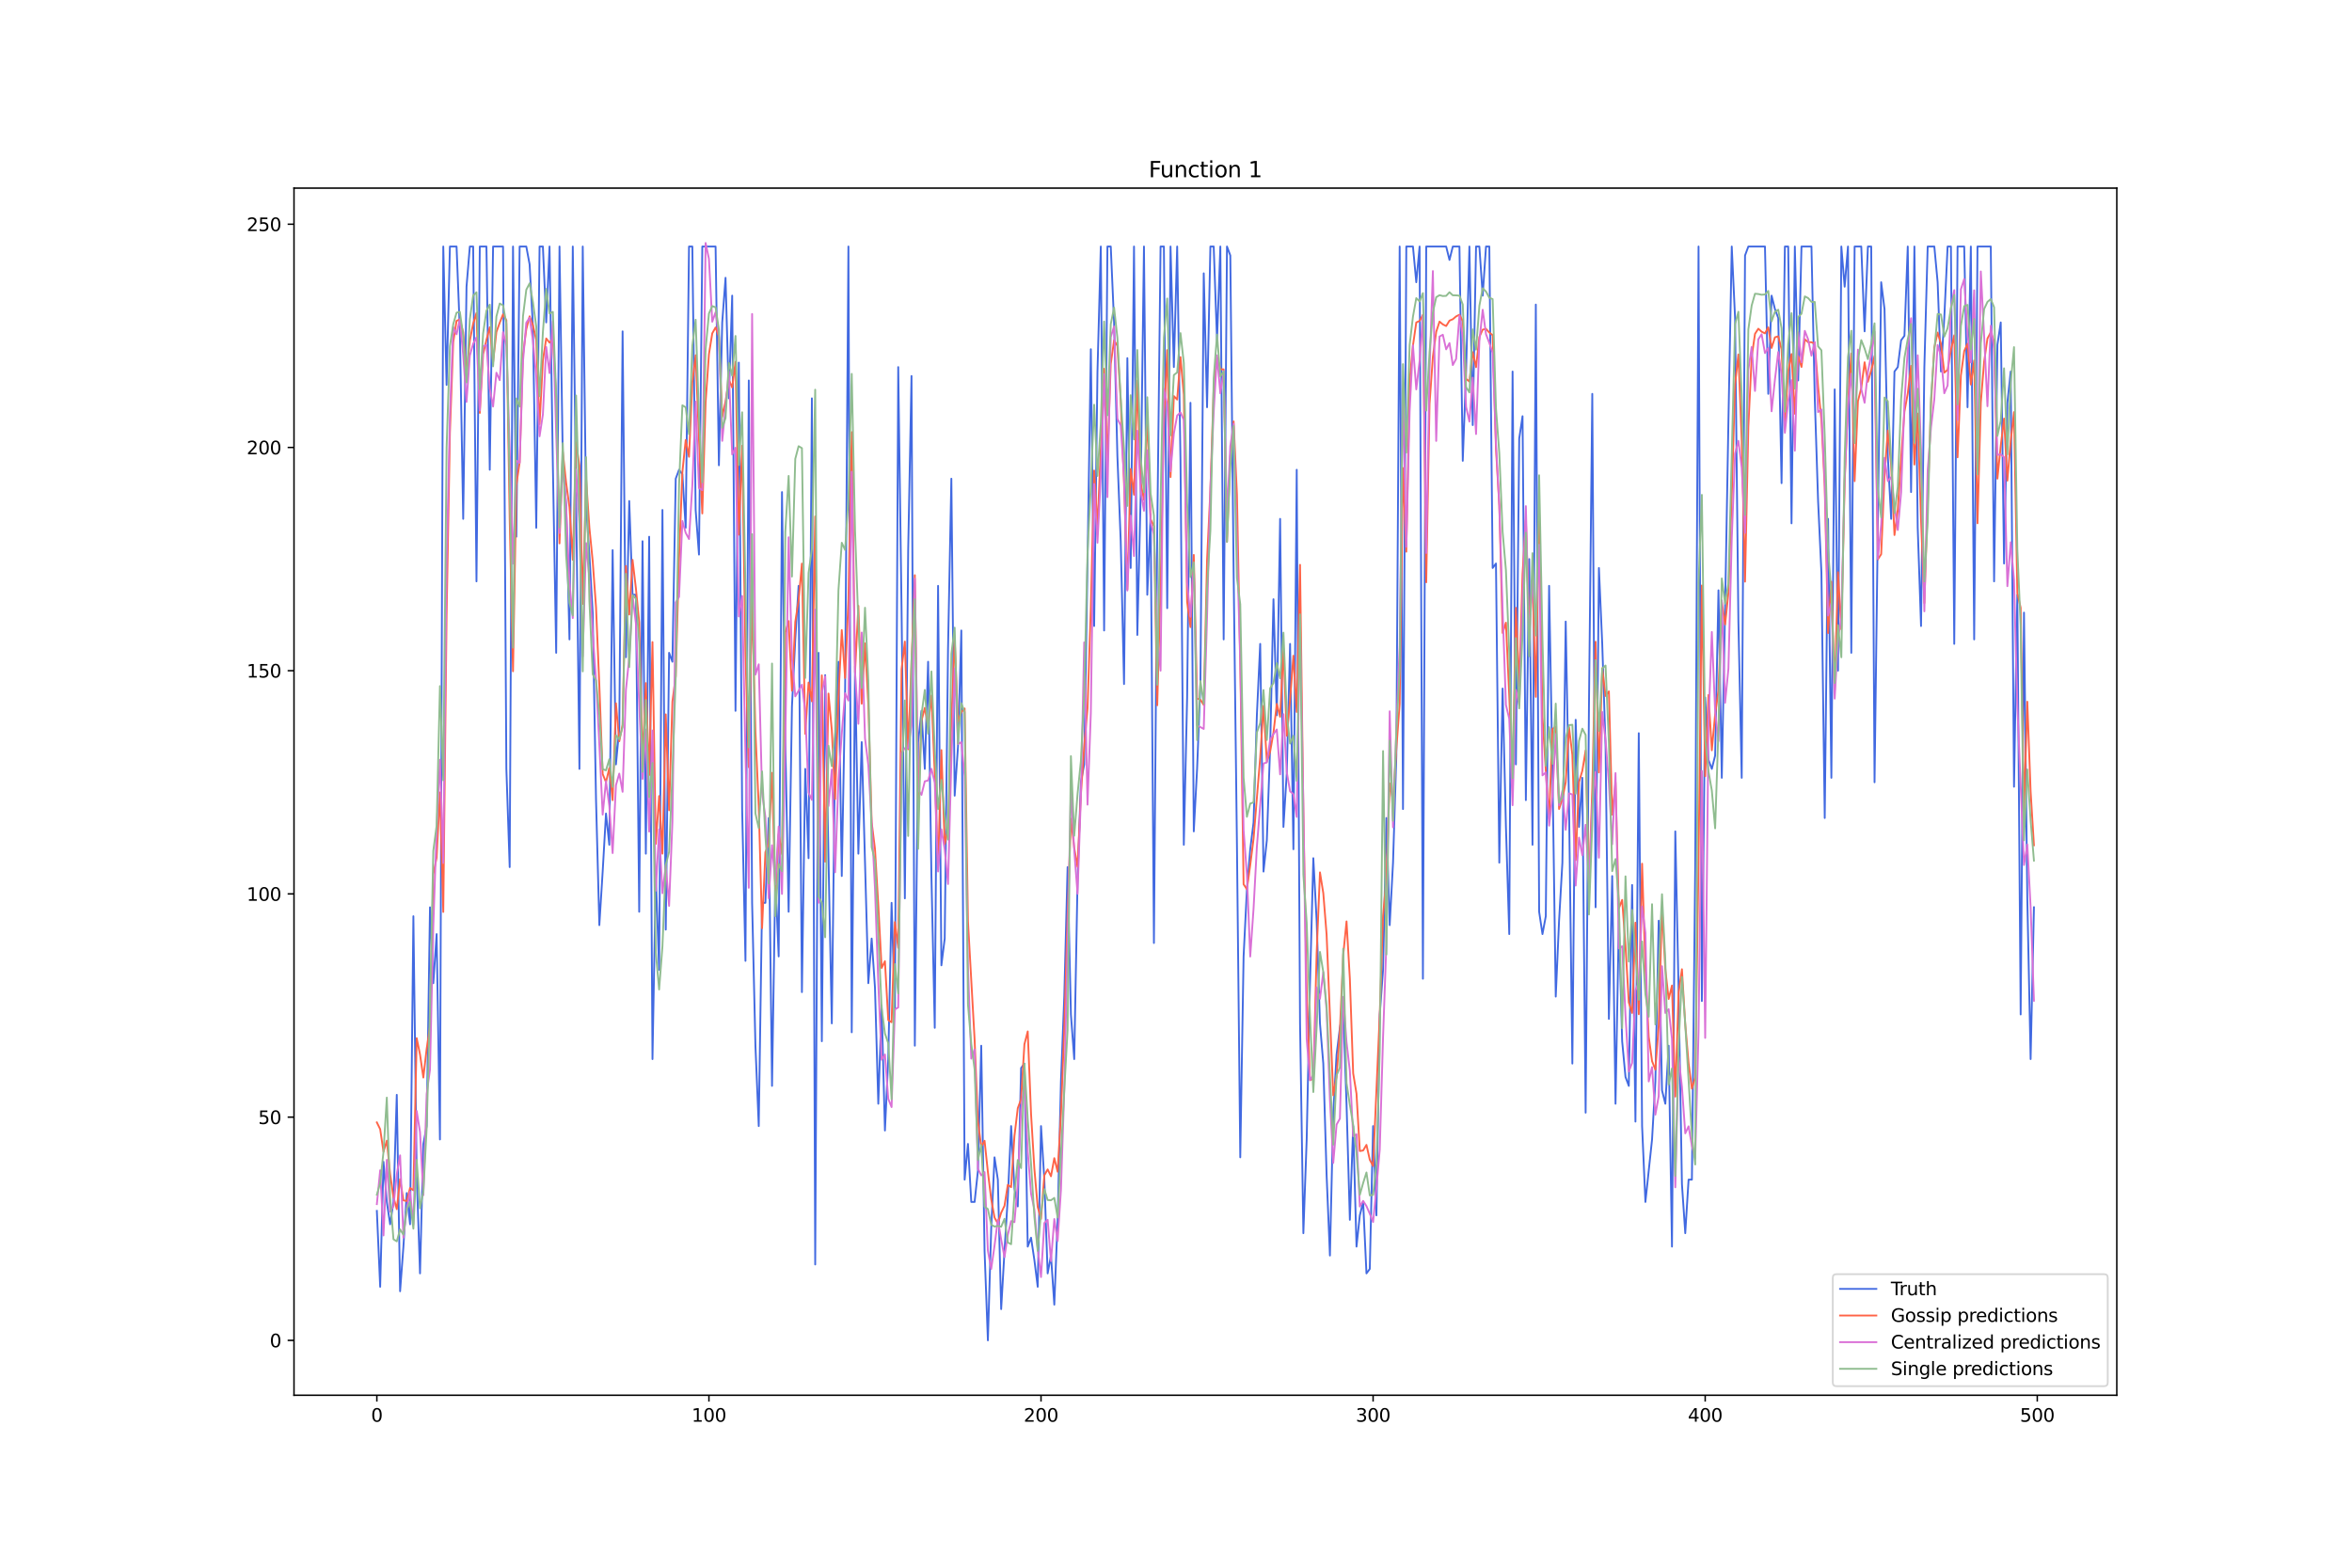 <?xml version="1.0" encoding="utf-8" standalone="no"?>
<!DOCTYPE svg PUBLIC "-//W3C//DTD SVG 1.1//EN"
  "http://www.w3.org/Graphics/SVG/1.1/DTD/svg11.dtd">
<svg xmlns:xlink="http://www.w3.org/1999/xlink" width="1296pt" height="864pt" viewBox="0 0 1296 864" xmlns="http://www.w3.org/2000/svg" version="1.1">
 <defs>
  <style type="text/css">*{stroke-linejoin: round; stroke-linecap: butt}</style>
 </defs>
 <g id="figure_1">
  <g id="patch_1">
   <path d="M 0 864 
L 1296 864 
L 1296 0 
L 0 0 
z
" style="fill: #ffffff"/>
  </g>
  <g id="axes_1">
   <g id="patch_2">
    <path d="M 162 768.96 
L 1166.4 768.96 
L 1166.4 103.68 
L 162 103.68 
z
" style="fill: #ffffff"/>
   </g>
   <g id="matplotlib.axis_1">
    <g id="xtick_1">
     <g id="line2d_1">
      <defs>
       <path id="m47f075b4f6" d="M 0 0 
L 0 3.5 
" style="stroke: #000000; stroke-width: 0.8"/>
      </defs>
      <g>
       <use xlink:href="#m47f075b4f6" x="207.655" y="768.96" style="stroke: #000000; stroke-width: 0.8"/>
      </g>
     </g>
     <g id="text_1">
      <!-- 0 -->
      <g transform="translate(204.473 783.558) scale(0.1 -0.1)">
       <defs>
        <path id="DejaVuSans-30" d="M 2034 4250 
Q 1547 4250 1301 3770 
Q 1056 3291 1056 2328 
Q 1056 1369 1301 889 
Q 1547 409 2034 409 
Q 2525 409 2770 889 
Q 3016 1369 3016 2328 
Q 3016 3291 2770 3770 
Q 2525 4250 2034 4250 
z
M 2034 4750 
Q 2819 4750 3233 4129 
Q 3647 3509 3647 2328 
Q 3647 1150 3233 529 
Q 2819 -91 2034 -91 
Q 1250 -91 836 529 
Q 422 1150 422 2328 
Q 422 3509 836 4129 
Q 1250 4750 2034 4750 
z
" transform="scale(0.016)"/>
       </defs>
       <use xlink:href="#DejaVuSans-30"/>
      </g>
     </g>
    </g>
    <g id="xtick_2">
     <g id="line2d_2">
      <g>
       <use xlink:href="#m47f075b4f6" x="390.639" y="768.96" style="stroke: #000000; stroke-width: 0.8"/>
      </g>
     </g>
     <g id="text_2">
      <!-- 100 -->
      <g transform="translate(381.095 783.558) scale(0.1 -0.1)">
       <defs>
        <path id="DejaVuSans-31" d="M 794 531 
L 1825 531 
L 1825 4091 
L 703 3866 
L 703 4441 
L 1819 4666 
L 2450 4666 
L 2450 531 
L 3481 531 
L 3481 0 
L 794 0 
L 794 531 
z
" transform="scale(0.016)"/>
       </defs>
       <use xlink:href="#DejaVuSans-31"/>
       <use xlink:href="#DejaVuSans-30" x="63.623"/>
       <use xlink:href="#DejaVuSans-30" x="127.246"/>
      </g>
     </g>
    </g>
    <g id="xtick_3">
     <g id="line2d_3">
      <g>
       <use xlink:href="#m47f075b4f6" x="573.623" y="768.96" style="stroke: #000000; stroke-width: 0.8"/>
      </g>
     </g>
     <g id="text_3">
      <!-- 200 -->
      <g transform="translate(564.079 783.558) scale(0.1 -0.1)">
       <defs>
        <path id="DejaVuSans-32" d="M 1228 531 
L 3431 531 
L 3431 0 
L 469 0 
L 469 531 
Q 828 903 1448 1529 
Q 2069 2156 2228 2338 
Q 2531 2678 2651 2914 
Q 2772 3150 2772 3378 
Q 2772 3750 2511 3984 
Q 2250 4219 1831 4219 
Q 1534 4219 1204 4116 
Q 875 4013 500 3803 
L 500 4441 
Q 881 4594 1212 4672 
Q 1544 4750 1819 4750 
Q 2544 4750 2975 4387 
Q 3406 4025 3406 3419 
Q 3406 3131 3298 2873 
Q 3191 2616 2906 2266 
Q 2828 2175 2409 1742 
Q 1991 1309 1228 531 
z
" transform="scale(0.016)"/>
       </defs>
       <use xlink:href="#DejaVuSans-32"/>
       <use xlink:href="#DejaVuSans-30" x="63.623"/>
       <use xlink:href="#DejaVuSans-30" x="127.246"/>
      </g>
     </g>
    </g>
    <g id="xtick_4">
     <g id="line2d_4">
      <g>
       <use xlink:href="#m47f075b4f6" x="756.607" y="768.96" style="stroke: #000000; stroke-width: 0.8"/>
      </g>
     </g>
     <g id="text_4">
      <!-- 300 -->
      <g transform="translate(747.063 783.558) scale(0.1 -0.1)">
       <defs>
        <path id="DejaVuSans-33" d="M 2597 2516 
Q 3050 2419 3304 2112 
Q 3559 1806 3559 1356 
Q 3559 666 3084 287 
Q 2609 -91 1734 -91 
Q 1441 -91 1130 -33 
Q 819 25 488 141 
L 488 750 
Q 750 597 1062 519 
Q 1375 441 1716 441 
Q 2309 441 2620 675 
Q 2931 909 2931 1356 
Q 2931 1769 2642 2001 
Q 2353 2234 1838 2234 
L 1294 2234 
L 1294 2753 
L 1863 2753 
Q 2328 2753 2575 2939 
Q 2822 3125 2822 3475 
Q 2822 3834 2567 4026 
Q 2313 4219 1838 4219 
Q 1578 4219 1281 4162 
Q 984 4106 628 3988 
L 628 4550 
Q 988 4650 1302 4700 
Q 1616 4750 1894 4750 
Q 2613 4750 3031 4423 
Q 3450 4097 3450 3541 
Q 3450 3153 3228 2886 
Q 3006 2619 2597 2516 
z
" transform="scale(0.016)"/>
       </defs>
       <use xlink:href="#DejaVuSans-33"/>
       <use xlink:href="#DejaVuSans-30" x="63.623"/>
       <use xlink:href="#DejaVuSans-30" x="127.246"/>
      </g>
     </g>
    </g>
    <g id="xtick_5">
     <g id="line2d_5">
      <g>
       <use xlink:href="#m47f075b4f6" x="939.591" y="768.96" style="stroke: #000000; stroke-width: 0.8"/>
      </g>
     </g>
     <g id="text_5">
      <!-- 400 -->
      <g transform="translate(930.047 783.558) scale(0.1 -0.1)">
       <defs>
        <path id="DejaVuSans-34" d="M 2419 4116 
L 825 1625 
L 2419 1625 
L 2419 4116 
z
M 2253 4666 
L 3047 4666 
L 3047 1625 
L 3713 1625 
L 3713 1100 
L 3047 1100 
L 3047 0 
L 2419 0 
L 2419 1100 
L 313 1100 
L 313 1709 
L 2253 4666 
z
" transform="scale(0.016)"/>
       </defs>
       <use xlink:href="#DejaVuSans-34"/>
       <use xlink:href="#DejaVuSans-30" x="63.623"/>
       <use xlink:href="#DejaVuSans-30" x="127.246"/>
      </g>
     </g>
    </g>
    <g id="xtick_6">
     <g id="line2d_6">
      <g>
       <use xlink:href="#m47f075b4f6" x="1122.575" y="768.96" style="stroke: #000000; stroke-width: 0.8"/>
      </g>
     </g>
     <g id="text_6">
      <!-- 500 -->
      <g transform="translate(1113.032 783.558) scale(0.1 -0.1)">
       <defs>
        <path id="DejaVuSans-35" d="M 691 4666 
L 3169 4666 
L 3169 4134 
L 1269 4134 
L 1269 2991 
Q 1406 3038 1543 3061 
Q 1681 3084 1819 3084 
Q 2600 3084 3056 2656 
Q 3513 2228 3513 1497 
Q 3513 744 3044 326 
Q 2575 -91 1722 -91 
Q 1428 -91 1123 -41 
Q 819 9 494 109 
L 494 744 
Q 775 591 1075 516 
Q 1375 441 1709 441 
Q 2250 441 2565 725 
Q 2881 1009 2881 1497 
Q 2881 1984 2565 2268 
Q 2250 2553 1709 2553 
Q 1456 2553 1204 2497 
Q 953 2441 691 2322 
L 691 4666 
z
" transform="scale(0.016)"/>
       </defs>
       <use xlink:href="#DejaVuSans-35"/>
       <use xlink:href="#DejaVuSans-30" x="63.623"/>
       <use xlink:href="#DejaVuSans-30" x="127.246"/>
      </g>
     </g>
    </g>
   </g>
   <g id="matplotlib.axis_2">
    <g id="ytick_1">
     <g id="line2d_7">
      <defs>
       <path id="m5b5ef76a6a" d="M 0 0 
L -3.5 0 
" style="stroke: #000000; stroke-width: 0.8"/>
      </defs>
      <g>
       <use xlink:href="#m5b5ef76a6a" x="162" y="738.72" style="stroke: #000000; stroke-width: 0.8"/>
      </g>
     </g>
     <g id="text_7">
      <!-- 0 -->
      <g transform="translate(148.637 742.519) scale(0.1 -0.1)">
       <use xlink:href="#DejaVuSans-30"/>
      </g>
     </g>
    </g>
    <g id="ytick_2">
     <g id="line2d_8">
      <g>
       <use xlink:href="#m5b5ef76a6a" x="162" y="615.689" style="stroke: #000000; stroke-width: 0.8"/>
      </g>
     </g>
     <g id="text_8">
      <!-- 50 -->
      <g transform="translate(142.275 619.488) scale(0.1 -0.1)">
       <use xlink:href="#DejaVuSans-35"/>
       <use xlink:href="#DejaVuSans-30" x="63.623"/>
      </g>
     </g>
    </g>
    <g id="ytick_3">
     <g id="line2d_9">
      <g>
       <use xlink:href="#m5b5ef76a6a" x="162" y="492.657" style="stroke: #000000; stroke-width: 0.8"/>
      </g>
     </g>
     <g id="text_9">
      <!-- 100 -->
      <g transform="translate(135.912 496.456) scale(0.1 -0.1)">
       <use xlink:href="#DejaVuSans-31"/>
       <use xlink:href="#DejaVuSans-30" x="63.623"/>
       <use xlink:href="#DejaVuSans-30" x="127.246"/>
      </g>
     </g>
    </g>
    <g id="ytick_4">
     <g id="line2d_10">
      <g>
       <use xlink:href="#m5b5ef76a6a" x="162" y="369.626" style="stroke: #000000; stroke-width: 0.8"/>
      </g>
     </g>
     <g id="text_10">
      <!-- 150 -->
      <g transform="translate(135.912 373.425) scale(0.1 -0.1)">
       <use xlink:href="#DejaVuSans-31"/>
       <use xlink:href="#DejaVuSans-35" x="63.623"/>
       <use xlink:href="#DejaVuSans-30" x="127.246"/>
      </g>
     </g>
    </g>
    <g id="ytick_5">
     <g id="line2d_11">
      <g>
       <use xlink:href="#m5b5ef76a6a" x="162" y="246.594" style="stroke: #000000; stroke-width: 0.8"/>
      </g>
     </g>
     <g id="text_11">
      <!-- 200 -->
      <g transform="translate(135.912 250.393) scale(0.1 -0.1)">
       <use xlink:href="#DejaVuSans-32"/>
       <use xlink:href="#DejaVuSans-30" x="63.623"/>
       <use xlink:href="#DejaVuSans-30" x="127.246"/>
      </g>
     </g>
    </g>
    <g id="ytick_6">
     <g id="line2d_12">
      <g>
       <use xlink:href="#m5b5ef76a6a" x="162" y="123.563" style="stroke: #000000; stroke-width: 0.8"/>
      </g>
     </g>
     <g id="text_12">
      <!-- 250 -->
      <g transform="translate(135.912 127.362) scale(0.1 -0.1)">
       <use xlink:href="#DejaVuSans-32"/>
       <use xlink:href="#DejaVuSans-35" x="63.623"/>
       <use xlink:href="#DejaVuSans-30" x="127.246"/>
      </g>
     </g>
    </g>
   </g>
   <g id="line2d_13">
    <path d="M 207.655 667.362 
L 209.484 709.192 
L 211.314 640.295 
L 213.144 662.44 
L 214.974 674.744 
L 216.804 662.44 
L 218.634 603.385 
L 220.463 711.653 
L 222.293 687.047 
L 224.123 657.519 
L 225.953 674.744 
L 227.783 504.96 
L 229.613 647.677 
L 231.442 701.811 
L 233.272 630.452 
L 235.102 620.61 
L 236.932 500.039 
L 238.762 541.87 
L 240.592 514.803 
L 242.422 627.992 
L 244.251 135.866 
L 246.081 212.145 
L 247.911 135.866 
L 251.571 135.866 
L 253.401 182.618 
L 255.23 285.964 
L 257.06 158.012 
L 258.89 135.866 
L 260.72 135.866 
L 262.55 320.413 
L 264.38 135.866 
L 268.039 135.866 
L 269.869 258.897 
L 271.699 135.866 
L 277.189 135.866 
L 279.018 423.759 
L 280.848 477.893 
L 282.678 135.866 
L 284.508 295.807 
L 286.338 135.866 
L 289.997 135.866 
L 291.827 145.708 
L 293.657 180.157 
L 295.487 290.886 
L 297.317 135.866 
L 299.147 135.866 
L 300.976 177.697 
L 302.806 135.866 
L 304.636 256.437 
L 306.466 359.783 
L 308.296 135.866 
L 310.126 253.976 
L 311.956 278.582 
L 313.785 352.401 
L 315.615 135.866 
L 317.445 273.661 
L 319.275 423.759 
L 321.105 135.866 
L 322.935 278.582 
L 324.764 305.649 
L 326.594 337.637 
L 328.424 440.984 
L 330.254 509.881 
L 332.084 480.354 
L 333.914 448.366 
L 335.743 465.59 
L 337.573 303.189 
L 339.403 421.299 
L 341.233 401.614 
L 343.063 182.618 
L 344.893 362.244 
L 346.723 276.122 
L 348.552 327.795 
L 350.382 327.795 
L 352.212 502.5 
L 354.042 298.267 
L 355.872 470.511 
L 357.702 295.807 
L 359.531 583.7 
L 361.361 482.815 
L 363.191 534.488 
L 365.021 281.043 
L 366.851 512.342 
L 368.681 359.783 
L 370.51 364.704 
L 372.34 263.819 
L 374.17 258.897 
L 376 261.358 
L 377.83 290.886 
L 379.66 135.866 
L 381.489 135.866 
L 383.319 281.043 
L 385.149 305.649 
L 386.979 135.866 
L 394.298 135.866 
L 396.128 256.437 
L 397.958 177.697 
L 399.788 153.09 
L 401.618 219.527 
L 403.448 162.933 
L 405.277 391.771 
L 407.107 199.842 
L 408.937 445.905 
L 410.767 529.567 
L 412.597 209.685 
L 414.427 497.578 
L 416.256 576.318 
L 418.086 620.61 
L 419.916 497.578 
L 421.746 497.578 
L 423.576 450.826 
L 425.406 598.464 
L 427.236 482.815 
L 429.065 527.106 
L 430.895 271.2 
L 432.725 408.996 
L 434.555 502.5 
L 436.385 389.311 
L 438.215 352.401 
L 440.044 322.874 
L 441.874 546.791 
L 443.704 423.759 
L 445.534 472.972 
L 447.364 219.527 
L 449.194 696.889 
L 451.023 359.783 
L 452.853 573.858 
L 454.683 372.086 
L 456.513 472.972 
L 458.343 564.015 
L 460.173 411.456 
L 462.003 364.704 
L 463.832 482.815 
L 465.662 381.929 
L 467.492 135.866 
L 469.322 568.937 
L 471.152 367.165 
L 472.982 470.511 
L 474.811 408.996 
L 478.471 541.87 
L 480.301 517.263 
L 482.131 544.33 
L 483.961 608.307 
L 485.79 554.173 
L 487.62 623.07 
L 489.45 583.7 
L 491.28 497.578 
L 493.11 556.633 
L 494.94 202.303 
L 496.77 335.177 
L 498.599 495.118 
L 500.429 303.189 
L 502.259 207.224 
L 504.089 576.318 
L 505.919 408.996 
L 507.749 391.771 
L 509.578 423.759 
L 511.408 364.704 
L 513.238 482.815 
L 515.068 566.476 
L 516.898 322.874 
L 518.728 532.027 
L 520.557 517.263 
L 522.387 357.322 
L 524.217 263.819 
L 526.047 438.523 
L 527.877 411.456 
L 529.707 347.48 
L 531.536 650.137 
L 533.366 630.452 
L 535.196 662.44 
L 537.026 662.44 
L 538.856 645.216 
L 540.686 576.318 
L 542.516 689.507 
L 544.345 738.72 
L 546.175 677.204 
L 548.005 637.834 
L 549.835 650.137 
L 551.665 721.496 
L 553.495 689.507 
L 555.324 659.98 
L 557.154 620.61 
L 558.984 655.059 
L 560.814 664.901 
L 562.644 588.622 
L 564.474 586.161 
L 566.303 687.047 
L 568.133 682.126 
L 569.963 694.429 
L 571.793 709.192 
L 573.623 620.61 
L 575.453 650.137 
L 577.283 701.811 
L 579.112 691.968 
L 580.942 719.035 
L 582.772 672.283 
L 584.602 596.004 
L 586.432 549.252 
L 588.262 477.893 
L 590.091 559.094 
L 591.921 583.7 
L 593.751 485.275 
L 595.581 431.141 
L 597.411 421.299 
L 599.241 310.571 
L 601.07 192.46 
L 602.9 345.019 
L 604.73 204.763 
L 606.56 135.866 
L 608.39 347.48 
L 610.22 135.866 
L 612.05 135.866 
L 613.879 177.697 
L 615.709 251.515 
L 617.539 298.267 
L 619.369 377.008 
L 621.199 197.382 
L 623.029 313.031 
L 624.858 135.866 
L 626.688 349.941 
L 628.518 273.661 
L 630.348 135.866 
L 632.178 327.795 
L 634.008 283.504 
L 635.837 519.724 
L 637.667 293.346 
L 639.497 135.866 
L 641.327 135.866 
L 643.157 335.177 
L 644.987 135.866 
L 646.817 202.303 
L 648.646 135.866 
L 650.476 253.976 
L 652.306 465.59 
L 654.136 384.389 
L 655.966 221.988 
L 657.796 458.208 
L 659.625 423.759 
L 661.455 377.008 
L 663.285 150.63 
L 665.115 224.449 
L 666.945 135.866 
L 668.775 135.866 
L 670.604 187.539 
L 672.434 135.866 
L 674.264 352.401 
L 676.094 135.866 
L 677.924 140.787 
L 679.754 315.492 
L 681.583 465.59 
L 683.413 637.834 
L 685.243 527.106 
L 687.073 490.196 
L 688.903 468.051 
L 690.733 453.287 
L 692.563 394.232 
L 694.392 354.862 
L 696.222 480.354 
L 698.052 463.13 
L 699.882 411.456 
L 701.712 330.256 
L 703.542 394.232 
L 705.371 285.964 
L 707.201 455.748 
L 709.031 426.22 
L 710.861 354.862 
L 712.691 468.051 
L 714.521 258.897 
L 716.35 564.015 
L 718.18 679.665 
L 720.01 627.992 
L 721.84 541.87 
L 723.67 472.972 
L 725.5 507.421 
L 727.33 564.015 
L 729.159 586.161 
L 730.989 647.677 
L 732.819 691.968 
L 734.649 613.228 
L 736.479 581.24 
L 738.309 566.476 
L 740.138 556.633 
L 741.968 608.307 
L 743.798 672.283 
L 745.628 620.61 
L 747.458 687.047 
L 749.288 669.822 
L 751.117 662.44 
L 752.947 701.811 
L 754.777 699.35 
L 756.607 620.61 
L 758.437 669.822 
L 760.267 559.094 
L 762.097 534.488 
L 763.926 450.826 
L 765.756 509.881 
L 767.586 475.433 
L 769.416 416.378 
L 771.246 135.866 
L 773.076 445.905 
L 774.905 135.866 
L 778.565 135.866 
L 780.395 155.551 
L 782.225 135.866 
L 784.055 539.409 
L 785.884 135.866 
L 796.864 135.866 
L 798.693 143.248 
L 800.523 135.866 
L 804.183 135.866 
L 806.013 253.976 
L 807.843 204.763 
L 809.672 135.866 
L 811.502 234.291 
L 813.332 135.866 
L 815.162 135.866 
L 816.992 162.933 
L 818.822 135.866 
L 820.651 135.866 
L 822.481 313.031 
L 824.311 310.571 
L 826.141 475.433 
L 827.971 379.468 
L 829.801 455.748 
L 831.63 514.803 
L 833.46 204.763 
L 835.29 421.299 
L 837.12 241.673 
L 838.95 229.37 
L 840.78 440.984 
L 842.61 308.11 
L 844.439 465.59 
L 846.269 167.854 
L 848.099 502.5 
L 849.929 514.803 
L 851.759 504.96 
L 853.589 322.874 
L 855.418 423.759 
L 857.248 549.252 
L 859.078 507.421 
L 860.908 475.433 
L 862.738 342.559 
L 864.568 443.445 
L 866.397 586.161 
L 868.227 396.693 
L 870.057 455.748 
L 871.887 428.681 
L 873.717 613.228 
L 875.547 389.311 
L 877.377 217.067 
L 879.206 500.039 
L 881.036 313.031 
L 882.866 354.862 
L 884.696 411.456 
L 886.526 561.555 
L 888.356 482.815 
L 890.185 608.307 
L 892.015 507.421 
L 893.845 573.858 
L 895.675 593.543 
L 897.505 598.464 
L 899.335 487.736 
L 901.164 618.149 
L 902.994 404.074 
L 904.824 620.61 
L 906.654 662.44 
L 910.314 627.992 
L 912.144 596.004 
L 913.973 507.421 
L 915.803 600.925 
L 917.633 608.307 
L 919.463 576.318 
L 921.293 687.047 
L 923.123 458.208 
L 924.952 546.791 
L 926.782 652.598 
L 928.612 679.665 
L 930.442 650.137 
L 932.272 650.137 
L 934.102 477.893 
L 935.931 135.866 
L 937.761 551.712 
L 939.591 384.389 
L 941.421 418.838 
L 943.251 423.759 
L 945.081 416.378 
L 946.911 325.334 
L 948.74 428.681 
L 950.57 335.177 
L 952.4 231.83 
L 954.23 135.866 
L 956.06 175.236 
L 957.89 342.559 
L 959.719 428.681 
L 961.549 140.787 
L 963.379 135.866 
L 972.528 135.866 
L 974.358 217.067 
L 976.188 162.933 
L 978.018 170.315 
L 979.848 175.236 
L 981.678 266.279 
L 983.507 135.866 
L 985.337 135.866 
L 987.167 288.425 
L 988.997 135.866 
L 990.827 209.685 
L 992.657 135.866 
L 998.146 135.866 
L 999.976 219.527 
L 1001.806 276.122 
L 1003.636 315.492 
L 1005.465 450.826 
L 1007.295 285.964 
L 1009.125 428.681 
L 1010.955 214.606 
L 1012.785 369.626 
L 1014.615 135.866 
L 1016.444 158.012 
L 1018.274 135.866 
L 1020.104 359.783 
L 1021.934 135.866 
L 1025.594 135.866 
L 1027.424 182.618 
L 1029.253 135.866 
L 1031.083 135.866 
L 1032.913 431.141 
L 1034.743 288.425 
L 1036.573 155.551 
L 1038.403 170.315 
L 1040.232 251.515 
L 1042.062 285.964 
L 1043.892 204.763 
L 1045.722 202.303 
L 1047.552 187.539 
L 1049.382 185.078 
L 1051.211 135.866 
L 1053.041 271.2 
L 1054.871 135.866 
L 1056.701 290.886 
L 1058.531 345.019 
L 1060.361 202.303 
L 1062.191 135.866 
L 1065.85 135.866 
L 1067.68 155.551 
L 1069.51 204.763 
L 1071.34 175.236 
L 1073.17 135.866 
L 1074.999 135.866 
L 1076.829 354.862 
L 1078.659 135.866 
L 1082.319 135.866 
L 1084.149 224.449 
L 1085.978 135.866 
L 1087.808 352.401 
L 1089.638 135.866 
L 1096.958 135.866 
L 1098.787 320.413 
L 1100.617 190 
L 1102.447 177.697 
L 1104.277 310.571 
L 1106.107 221.988 
L 1107.937 204.763 
L 1109.766 433.602 
L 1111.596 327.795 
L 1113.426 559.094 
L 1115.256 337.637 
L 1117.086 495.118 
L 1118.916 583.7 
L 1120.745 500.039 
L 1120.745 500.039 
" clip-path="url(#p92751c1c48)" style="fill: none; stroke: #4169e1; stroke-linecap: square"/>
   </g>
   <g id="line2d_14">
    <path d="M 207.655 618.586 
L 209.484 622.323 
L 211.314 634.766 
L 213.144 628.64 
L 214.974 647.092 
L 216.804 659.773 
L 218.634 666.414 
L 220.463 649.871 
L 222.293 661.547 
L 224.123 661.935 
L 225.953 654.709 
L 227.783 656.019 
L 229.613 572.162 
L 231.442 581.179 
L 233.272 593.87 
L 235.102 578.026 
L 236.932 565.806 
L 238.762 481.881 
L 240.592 472.7 
L 242.422 436.728 
L 244.251 502.605 
L 246.081 339.089 
L 247.911 238.508 
L 249.741 188.567 
L 251.571 176.809 
L 253.401 176.05 
L 255.23 183.128 
L 257.06 206.777 
L 258.89 187.733 
L 260.72 178.368 
L 262.55 172.51 
L 264.38 227.588 
L 266.209 195.178 
L 268.039 187.333 
L 269.869 180.359 
L 271.699 199.597 
L 273.529 182.942 
L 275.359 177.879 
L 277.189 173.206 
L 279.018 176.493 
L 280.848 286.074 
L 282.678 369.972 
L 284.508 267.354 
L 286.338 254.793 
L 288.168 195.571 
L 289.997 181.485 
L 291.827 174.307 
L 293.657 179.26 
L 295.487 187.376 
L 297.317 233.81 
L 299.147 198.528 
L 300.976 186.533 
L 302.806 188.829 
L 304.636 186.943 
L 306.466 218.456 
L 308.296 299.486 
L 310.126 249.223 
L 311.956 266.12 
L 313.785 279.48 
L 315.615 308.527 
L 317.445 243.824 
L 319.275 256.594 
L 321.105 332.834 
L 322.935 263.702 
L 324.764 290.807 
L 326.594 309.275 
L 328.424 334.596 
L 330.254 377.763 
L 332.084 426.578 
L 333.914 431.088 
L 335.743 423.281 
L 337.573 441.007 
L 339.403 387.591 
L 341.233 408.534 
L 343.063 399.372 
L 344.893 311.942 
L 346.723 338.695 
L 348.552 308.543 
L 350.382 324.119 
L 352.212 342.949 
L 354.042 419.433 
L 355.872 376.453 
L 357.702 427.167 
L 359.531 353.867 
L 361.361 465.072 
L 363.191 438.718 
L 365.021 470.485 
L 366.851 393.71 
L 368.681 446.572 
L 370.51 386.703 
L 372.34 372.725 
L 374.17 308.095 
L 376 260.262 
L 377.83 242.471 
L 379.66 251.753 
L 381.489 210.727 
L 383.319 195.794 
L 385.149 242.114 
L 386.979 282.982 
L 388.809 221.703 
L 390.639 195.201 
L 392.469 183.72 
L 394.298 180.47 
L 396.128 185.579 
L 397.958 229.7 
L 399.788 221.156 
L 401.618 209.382 
L 403.448 213.538 
L 405.277 199.399 
L 407.107 294.702 
L 408.937 245.642 
L 410.767 360.984 
L 412.597 422.822 
L 414.427 330.041 
L 416.256 403.372 
L 418.086 444.552 
L 419.916 511.571 
L 421.746 469.642 
L 423.576 464.972 
L 425.406 425.934 
L 427.236 492.803 
L 429.065 459.811 
L 430.895 470.726 
L 432.725 348.552 
L 434.555 342.274 
L 436.385 380.666 
L 438.215 342.721 
L 440.044 330.845 
L 441.874 310.625 
L 443.704 404.455 
L 445.534 376.161 
L 447.364 386.544 
L 449.194 284.63 
L 451.023 466.818 
L 452.853 372.205 
L 454.683 474.934 
L 456.513 382.248 
L 458.343 402.448 
L 460.173 440.411 
L 462.003 384.078 
L 463.832 347.245 
L 465.662 373.684 
L 467.492 330.858 
L 469.322 238.161 
L 471.152 370.521 
L 472.982 333.879 
L 474.811 387.845 
L 476.641 354.571 
L 478.471 388.116 
L 480.301 453.122 
L 482.131 467.85 
L 483.961 498.815 
L 485.79 533.488 
L 487.62 529.753 
L 489.45 562.256 
L 491.28 563.394 
L 493.11 508.185 
L 494.94 522.412 
L 496.77 368.796 
L 498.599 353.583 
L 500.429 412.939 
L 504.089 316.999 
L 505.919 444.391 
L 507.749 397.306 
L 509.578 390.148 
L 511.408 400.106 
L 513.238 383.266 
L 515.068 426.321 
L 516.898 477.443 
L 518.728 413.398 
L 520.557 465.229 
L 522.387 456.618 
L 524.217 397.298 
L 526.047 352.282 
L 527.877 397.784 
L 529.707 392.472 
L 531.536 390.467 
L 533.366 507.766 
L 537.026 572.899 
L 538.856 618.107 
L 540.686 631.959 
L 542.516 628.703 
L 544.345 645.853 
L 546.175 660.915 
L 548.005 671.029 
L 549.835 674.339 
L 551.665 668.408 
L 553.495 664.557 
L 555.324 652.965 
L 557.154 654.282 
L 558.984 626.119 
L 560.814 610.769 
L 562.644 605.819 
L 564.474 575.54 
L 566.303 568.437 
L 568.133 613.988 
L 569.963 644.146 
L 571.793 665.155 
L 573.623 671.783 
L 575.453 647.741 
L 577.283 644.482 
L 579.112 648.281 
L 580.942 638.288 
L 582.772 645.78 
L 584.602 614.304 
L 586.432 566.75 
L 588.262 505.278 
L 590.091 451.209 
L 591.921 467.295 
L 593.751 477.746 
L 595.581 438.275 
L 597.411 411.566 
L 599.241 390.325 
L 601.07 335.072 
L 602.9 259.323 
L 604.73 290.554 
L 608.39 203.241 
L 610.22 254.333 
L 612.05 200.578 
L 613.879 187.582 
L 615.709 190.585 
L 617.539 220.916 
L 619.369 266.474 
L 621.199 324.921 
L 623.029 258.483 
L 624.858 272.669 
L 626.688 209.672 
L 628.518 266.24 
L 630.348 275.466 
L 632.178 228.306 
L 634.008 286.193 
L 635.837 289.982 
L 637.667 388.716 
L 639.497 322.394 
L 641.327 233.171 
L 643.157 192.953 
L 644.987 262.948 
L 646.817 218.293 
L 648.646 220.219 
L 650.476 196.811 
L 652.306 217.567 
L 654.136 331.766 
L 655.966 345.619 
L 657.796 305.842 
L 659.625 384.998 
L 661.455 385.649 
L 663.285 388.507 
L 665.115 308.558 
L 666.945 270.075 
L 668.775 213.807 
L 670.604 196.951 
L 672.434 203.524 
L 674.264 203.564 
L 676.094 298.588 
L 677.924 251.585 
L 679.754 232.252 
L 681.583 272.607 
L 683.413 364.889 
L 685.243 487.352 
L 687.073 490.098 
L 688.903 476.732 
L 690.733 462.277 
L 694.392 417.522 
L 696.222 388.935 
L 698.052 419.779 
L 699.882 414.221 
L 701.712 403.782 
L 703.542 387.923 
L 705.371 395.033 
L 707.201 357.509 
L 709.031 405.522 
L 710.861 385.564 
L 712.691 361.39 
L 714.521 392.382 
L 716.35 311.279 
L 718.18 447.507 
L 720.01 545.254 
L 721.84 595.301 
L 723.67 594.491 
L 725.5 525.296 
L 727.33 480.775 
L 729.159 492.215 
L 730.989 515.105 
L 734.649 603.663 
L 736.479 593.413 
L 738.309 567.82 
L 740.138 526.302 
L 741.968 507.808 
L 743.798 539.378 
L 745.628 591.546 
L 747.458 602.744 
L 749.288 634.379 
L 751.117 634.064 
L 752.947 630.974 
L 754.777 639.2 
L 756.607 642.601 
L 760.267 559.234 
L 762.097 504.622 
L 763.926 483.945 
L 765.756 431.743 
L 767.586 441.272 
L 769.416 412.907 
L 771.246 387.831 
L 773.076 257.953 
L 774.905 304.058 
L 776.735 209.749 
L 778.565 190.442 
L 780.395 177.717 
L 782.225 176.868 
L 784.055 173.498 
L 785.884 320.932 
L 787.714 222.589 
L 789.544 196.615 
L 791.374 182.887 
L 793.204 177.241 
L 795.034 178.781 
L 796.864 179.686 
L 798.693 176.716 
L 800.523 175.933 
L 802.353 174.369 
L 804.183 173.444 
L 806.013 176.973 
L 807.843 208.803 
L 809.672 210.282 
L 811.502 194.073 
L 813.332 202.365 
L 815.162 185.68 
L 816.992 181.661 
L 818.822 181.249 
L 820.651 183.281 
L 822.481 184.702 
L 824.311 247.484 
L 826.141 278.506 
L 827.971 348.852 
L 829.801 343.172 
L 831.63 383.513 
L 833.46 428.189 
L 835.29 334.992 
L 837.12 378.213 
L 838.95 316.318 
L 840.78 286.312 
L 842.61 345.582 
L 844.439 318.489 
L 846.269 384.058 
L 848.099 281.375 
L 849.929 395.126 
L 851.759 424.705 
L 853.589 451.007 
L 855.418 401.771 
L 857.248 400.398 
L 859.078 445.857 
L 860.908 440.204 
L 862.738 431.116 
L 864.568 400.827 
L 866.397 415.999 
L 868.227 474.081 
L 870.057 430.991 
L 871.887 424.818 
L 873.717 413.595 
L 875.547 487.253 
L 877.377 434.537 
L 879.206 353.675 
L 881.036 425.704 
L 882.866 368.293 
L 884.696 383.591 
L 886.526 381.028 
L 888.356 449.04 
L 890.185 431.225 
L 892.015 500.648 
L 893.845 495.954 
L 895.675 521.25 
L 897.505 552.504 
L 899.335 558.262 
L 901.164 508.504 
L 902.994 558.979 
L 904.824 476.001 
L 906.654 534.216 
L 908.484 571.391 
L 910.314 584.829 
L 912.144 589.542 
L 913.973 565.445 
L 915.803 500.104 
L 917.633 534.342 
L 919.463 550.579 
L 921.293 543.14 
L 923.123 604.365 
L 924.952 546.948 
L 926.782 534.168 
L 928.612 564.547 
L 930.442 586.03 
L 932.272 600.004 
L 934.102 593.745 
L 935.931 474.692 
L 937.761 322.665 
L 939.591 427.797 
L 941.421 383.003 
L 943.251 413.514 
L 945.081 393.604 
L 946.911 380.592 
L 948.74 331.785 
L 950.57 344.146 
L 952.4 326.486 
L 954.23 273.503 
L 956.06 211.823 
L 957.89 195.346 
L 959.719 242.575 
L 961.549 320.559 
L 963.379 235.147 
L 965.209 196.765 
L 967.039 184.01 
L 968.869 181.156 
L 970.698 182.806 
L 972.528 183.733 
L 974.358 180.403 
L 976.188 191.77 
L 978.018 185.916 
L 979.848 185.356 
L 981.678 192.467 
L 983.507 233.289 
L 985.337 204.524 
L 987.167 195.115 
L 988.997 228.042 
L 990.827 196.226 
L 992.657 202.245 
L 994.486 187.007 
L 996.316 188.608 
L 998.146 188.617 
L 999.976 189.433 
L 1001.806 213.053 
L 1003.636 231.503 
L 1005.465 268.315 
L 1007.295 348.899 
L 1009.125 320.587 
L 1010.955 380.22 
L 1012.785 315.379 
L 1014.615 346.783 
L 1016.444 265.835 
L 1018.274 222.837 
L 1020.104 194.817 
L 1021.934 265.187 
L 1023.764 221.073 
L 1025.594 213.849 
L 1027.424 199.656 
L 1029.253 210.387 
L 1031.083 204.153 
L 1032.913 196.191 
L 1034.743 308.267 
L 1036.573 305.432 
L 1038.403 262.346 
L 1040.232 237.266 
L 1042.062 256.388 
L 1043.892 294.879 
L 1045.722 280.968 
L 1047.552 252.567 
L 1049.382 226.921 
L 1051.211 216.917 
L 1053.041 201.609 
L 1054.871 256.035 
L 1056.701 227.903 
L 1058.531 286.615 
L 1060.361 332.351 
L 1064.02 222.591 
L 1065.85 191.462 
L 1067.68 183.269 
L 1069.51 189.395 
L 1071.34 205.375 
L 1073.17 203.857 
L 1074.999 192.919 
L 1076.829 184.775 
L 1078.659 252.034 
L 1080.489 206.926 
L 1082.319 193.493 
L 1084.149 189.382 
L 1085.978 211.958 
L 1087.808 198.657 
L 1089.638 288.393 
L 1091.468 221.736 
L 1093.298 199.355 
L 1095.128 186.59 
L 1096.958 183.123 
L 1098.787 188.147 
L 1100.617 263.804 
L 1102.447 245.695 
L 1104.277 230.676 
L 1106.107 264.883 
L 1107.937 243.026 
L 1109.766 227.115 
L 1111.596 326.864 
L 1113.426 334.95 
L 1115.256 447.294 
L 1117.086 386.744 
L 1118.916 436.26 
L 1120.745 465.861 
L 1120.745 465.861 
" clip-path="url(#p92751c1c48)" style="fill: none; stroke: #ff6347; stroke-linecap: square"/>
   </g>
   <g id="line2d_15">
    <path d="M 207.655 663.64 
L 209.484 644.958 
L 211.314 680.9 
L 213.144 639.221 
L 214.974 667.792 
L 216.804 664.71 
L 218.634 647.166 
L 220.463 636.752 
L 222.293 682.128 
L 224.123 666.067 
L 225.953 656.725 
L 227.783 674.848 
L 229.613 612.316 
L 231.442 623.909 
L 233.272 658.725 
L 235.102 602.898 
L 236.932 589.53 
L 238.762 510.526 
L 240.592 456.954 
L 242.422 418.747 
L 244.251 475.613 
L 246.081 311.439 
L 247.911 228.388 
L 249.741 180.256 
L 251.571 184.245 
L 253.401 175.923 
L 255.23 195.625 
L 257.06 221.496 
L 258.89 195.964 
L 260.72 189.444 
L 262.55 185.942 
L 264.38 226.255 
L 266.209 190.793 
L 268.039 190.166 
L 269.869 214.186 
L 271.699 224.058 
L 273.529 205.404 
L 275.359 209.526 
L 277.189 183.026 
L 279.018 190.673 
L 280.848 246.894 
L 282.678 310.659 
L 284.508 253.876 
L 286.338 255.139 
L 288.168 199.338 
L 289.997 177.878 
L 291.827 175.071 
L 293.657 187.852 
L 295.487 207.609 
L 297.317 240.46 
L 299.147 228.39 
L 300.976 191.228 
L 302.806 205.626 
L 304.636 177.111 
L 306.466 239.05 
L 308.296 293.783 
L 310.126 255.104 
L 311.956 278.923 
L 313.785 321.011 
L 315.615 340.624 
L 317.445 258.835 
L 319.275 288.695 
L 321.105 361.741 
L 322.935 299.287 
L 324.764 318.801 
L 326.594 348.834 
L 328.424 374.867 
L 330.254 410.318 
L 332.084 448.952 
L 333.914 430.478 
L 335.743 444.191 
L 337.573 470.167 
L 339.403 432.747 
L 341.233 426.352 
L 343.063 436.395 
L 344.893 380.208 
L 346.723 362.391 
L 348.552 328.106 
L 350.382 343.505 
L 352.212 388.366 
L 354.042 429.301 
L 355.872 402.008 
L 357.702 458.335 
L 359.531 402.599 
L 361.361 490.94 
L 363.191 457.144 
L 365.021 492.274 
L 366.851 476.73 
L 368.681 499.253 
L 370.51 452.95 
L 372.34 331.992 
L 374.17 328.975 
L 376 287.121 
L 377.83 293.675 
L 379.66 297.092 
L 381.489 267.546 
L 383.319 221.368 
L 385.149 268.97 
L 386.979 270.161 
L 388.809 133.92 
L 390.639 142.637 
L 392.469 177.318 
L 394.298 172.093 
L 396.128 184.982 
L 397.958 242.995 
L 399.788 224.478 
L 401.618 204.798 
L 403.448 250.444 
L 405.277 246.778 
L 407.107 339.765 
L 408.937 328.458 
L 410.767 415.941 
L 412.597 489.298 
L 414.427 173.042 
L 416.256 371.814 
L 418.086 366.12 
L 419.916 436.827 
L 421.746 450.294 
L 423.576 495.086 
L 425.406 465.816 
L 427.236 487.406 
L 429.065 455.522 
L 430.895 492.691 
L 432.725 408.304 
L 434.555 296.107 
L 436.385 362.66 
L 438.215 383.787 
L 440.044 380.698 
L 441.874 377.36 
L 443.704 392.026 
L 445.534 436.846 
L 447.364 440.849 
L 449.194 335.943 
L 451.023 497.566 
L 452.853 382.07 
L 454.683 372.762 
L 456.513 444.236 
L 458.343 424.067 
L 460.173 480.763 
L 462.003 429.91 
L 463.832 404.38 
L 465.662 382.058 
L 467.492 386.105 
L 469.322 260.011 
L 471.152 370.583 
L 472.982 398.919 
L 474.811 348.597 
L 476.641 406.888 
L 478.471 421.719 
L 480.301 453.448 
L 482.131 489.626 
L 483.961 541.754 
L 485.79 584.065 
L 487.62 581.152 
L 489.45 605.637 
L 491.28 610.147 
L 493.11 556.225 
L 494.94 555.256 
L 496.77 415.012 
L 498.599 412.315 
L 500.429 412.296 
L 502.259 399.934 
L 504.089 318.942 
L 505.919 435.264 
L 507.749 438.096 
L 509.578 430.603 
L 511.408 430.16 
L 513.238 423.707 
L 515.068 431.273 
L 516.898 480.301 
L 518.728 457.064 
L 520.557 468.199 
L 522.387 487.219 
L 524.217 419.238 
L 526.047 368.401 
L 527.877 410.078 
L 529.707 409.031 
L 531.536 427.76 
L 533.366 532.791 
L 535.196 583.443 
L 537.026 578.353 
L 538.856 644.126 
L 540.686 647.788 
L 542.516 645.97 
L 544.345 689.252 
L 546.175 699.356 
L 548.005 686.549 
L 549.835 672.175 
L 551.665 683.158 
L 553.495 692.822 
L 555.324 680.615 
L 557.154 672.983 
L 558.984 673.581 
L 560.814 652.098 
L 562.644 611.788 
L 564.474 595.995 
L 566.303 634.574 
L 568.133 657.901 
L 569.963 666.552 
L 571.793 687.917 
L 573.623 703.821 
L 575.453 674.041 
L 577.283 672.27 
L 579.112 695.061 
L 580.942 671.836 
L 582.772 683.915 
L 584.602 655.797 
L 586.432 600.946 
L 588.262 520.395 
L 590.091 434.022 
L 591.921 468.702 
L 593.751 492.577 
L 595.581 439.473 
L 597.411 354.037 
L 599.241 443.467 
L 601.07 392.957 
L 602.9 266.746 
L 604.73 299.119 
L 606.56 263 
L 608.39 206.18 
L 610.22 274 
L 612.05 185.679 
L 613.879 179.935 
L 615.709 230.802 
L 617.539 234.502 
L 619.369 263.111 
L 621.199 325.474 
L 623.029 284.127 
L 624.858 306.464 
L 626.688 237.359 
L 628.518 270.589 
L 630.348 281.497 
L 632.178 248.073 
L 634.008 287.999 
L 635.837 294.621 
L 637.667 350.825 
L 639.497 369.62 
L 641.327 214.298 
L 643.157 223.027 
L 644.987 259.756 
L 646.817 238.916 
L 648.646 229.013 
L 650.476 227.289 
L 652.306 231.458 
L 654.136 321.084 
L 655.966 339.934 
L 657.796 311.652 
L 659.625 399.733 
L 663.285 401.752 
L 665.115 340.098 
L 666.945 268.892 
L 668.775 227.062 
L 670.604 195.805 
L 672.434 216.801 
L 674.264 204.545 
L 676.094 284.707 
L 677.924 245.818 
L 679.754 233.551 
L 683.413 365.595 
L 685.243 457.448 
L 687.073 482.162 
L 688.903 527.168 
L 690.733 500.82 
L 692.563 466.745 
L 696.222 420.765 
L 698.052 420.237 
L 699.882 407.554 
L 701.712 404.569 
L 703.542 402.031 
L 705.371 426.789 
L 707.201 393.606 
L 709.031 425.501 
L 710.861 436.132 
L 712.691 437.639 
L 714.521 450.227 
L 716.35 344.449 
L 718.18 443.776 
L 720.01 572.538 
L 721.84 595.278 
L 723.67 592.425 
L 725.5 544.117 
L 727.33 550.468 
L 729.159 535.78 
L 730.989 556.884 
L 732.819 606.025 
L 734.649 640.947 
L 736.479 619.782 
L 738.309 616.498 
L 740.138 549.379 
L 741.968 574.349 
L 743.798 590.205 
L 745.628 626.207 
L 747.458 625.141 
L 749.288 664.962 
L 751.117 661.844 
L 752.947 664.719 
L 754.777 668.936 
L 756.607 673.503 
L 758.437 654.843 
L 760.267 633.608 
L 762.097 571.557 
L 763.926 520.016 
L 765.756 392.02 
L 767.586 455.927 
L 769.416 401.265 
L 771.246 355.838 
L 773.076 215.629 
L 774.905 301.363 
L 776.735 226.806 
L 778.565 190.338 
L 780.395 214.608 
L 782.225 198.898 
L 784.055 173.956 
L 785.884 304.774 
L 787.714 203.959 
L 789.544 149.377 
L 791.374 243.019 
L 793.204 185.467 
L 795.034 184.487 
L 796.864 192.545 
L 798.693 189.066 
L 800.523 201.22 
L 802.353 197.8 
L 804.183 173.889 
L 806.013 185.896 
L 807.843 224.268 
L 809.672 232.359 
L 811.502 208.119 
L 813.332 239.222 
L 815.162 188.008 
L 816.992 170.711 
L 818.822 184.217 
L 820.651 189.009 
L 822.481 194.536 
L 824.311 244.23 
L 826.141 278.695 
L 827.971 336.069 
L 829.801 388.527 
L 831.63 396.082 
L 833.46 443.78 
L 835.29 380.247 
L 837.12 388.554 
L 838.95 330.626 
L 840.78 278.95 
L 842.61 352.34 
L 844.439 319.609 
L 846.269 344.662 
L 848.099 300.188 
L 849.929 427.334 
L 851.759 425.717 
L 853.589 455.055 
L 855.418 438.959 
L 857.248 404.55 
L 859.078 443.923 
L 860.908 435.822 
L 862.738 457.328 
L 864.568 437.275 
L 866.397 437.827 
L 868.227 488.052 
L 870.057 461.639 
L 871.887 471.328 
L 873.717 454.558 
L 875.547 486.8 
L 877.377 443.248 
L 879.206 425.413 
L 881.036 472.701 
L 882.866 392.408 
L 884.696 407.919 
L 886.526 431.736 
L 888.356 465.345 
L 890.185 426.069 
L 892.015 522.719 
L 893.845 521.498 
L 895.675 559.494 
L 897.505 590.491 
L 899.335 585.827 
L 901.164 545.927 
L 902.994 541.159 
L 904.824 499.574 
L 906.654 514.071 
L 908.484 596.009 
L 910.314 588.111 
L 912.144 614.335 
L 913.973 604.171 
L 915.803 532.496 
L 917.633 558.277 
L 919.463 556.172 
L 921.293 572.448 
L 923.123 654.376 
L 924.952 582.405 
L 926.782 598.956 
L 928.612 624.627 
L 930.442 620.742 
L 932.272 631.489 
L 934.102 638.217 
L 935.931 568.628 
L 937.761 424.921 
L 939.591 572.021 
L 941.421 399.033 
L 943.251 348.3 
L 945.081 392.192 
L 946.911 408.458 
L 948.74 330.888 
L 950.57 387.316 
L 952.4 368.502 
L 954.23 296.926 
L 956.06 249.977 
L 957.89 242.95 
L 959.719 257.746 
L 961.549 293.696 
L 963.379 203.626 
L 965.209 191.249 
L 967.039 215.467 
L 968.869 187.02 
L 970.698 184.209 
L 972.528 194.591 
L 974.358 191.759 
L 976.188 226.686 
L 978.018 209.281 
L 979.848 194.012 
L 981.678 206.332 
L 983.507 238.528 
L 985.337 221.192 
L 987.167 209.505 
L 988.997 248.395 
L 990.827 183.086 
L 992.657 199.695 
L 994.486 182.343 
L 996.316 187.023 
L 998.146 196.043 
L 999.976 188.473 
L 1001.806 227.127 
L 1003.636 225.659 
L 1005.465 265.803 
L 1007.295 339.226 
L 1009.125 332.432 
L 1010.955 385.039 
L 1012.785 351.909 
L 1014.615 340.505 
L 1016.444 263.817 
L 1018.274 223.468 
L 1020.104 205.94 
L 1021.934 236.126 
L 1023.764 192.664 
L 1025.594 214.385 
L 1027.424 221.965 
L 1029.253 204.921 
L 1031.083 195.496 
L 1032.913 182.745 
L 1034.743 307.962 
L 1036.573 288.947 
L 1038.403 252.327 
L 1040.232 265.158 
L 1042.062 262.96 
L 1043.892 278.582 
L 1045.722 292.106 
L 1047.552 271.353 
L 1049.382 222.135 
L 1051.211 192.576 
L 1053.041 175.378 
L 1054.871 234.114 
L 1056.701 195.819 
L 1058.531 248.328 
L 1060.361 336.925 
L 1062.191 259.109 
L 1064.02 235.659 
L 1065.85 219.981 
L 1067.68 190.128 
L 1069.51 196.175 
L 1071.34 216.748 
L 1073.17 212.462 
L 1074.999 169.506 
L 1076.829 159.893 
L 1078.659 231.432 
L 1080.489 159.437 
L 1082.319 153.789 
L 1084.149 184.255 
L 1085.978 199.747 
L 1087.808 160.001 
L 1089.638 258.198 
L 1091.468 149.6 
L 1093.298 185.087 
L 1095.128 223.889 
L 1096.958 179.523 
L 1098.787 192.274 
L 1100.617 250.738 
L 1102.447 250.404 
L 1104.277 251.906 
L 1106.107 323.062 
L 1107.937 298.851 
L 1109.766 319.555 
L 1111.596 388.847 
L 1115.256 476.741 
L 1117.086 465.443 
L 1118.916 499.983 
L 1120.745 551.524 
L 1120.745 551.524 
" clip-path="url(#p92751c1c48)" style="fill: none; stroke: #da70d6; stroke-linecap: square"/>
   </g>
   <g id="line2d_16">
    <path d="M 207.655 658.426 
L 209.484 652.002 
L 211.314 634.823 
L 213.144 604.924 
L 214.974 659.658 
L 216.804 683 
L 218.634 684.154 
L 220.463 677.551 
L 222.293 680.478 
L 224.123 666.435 
L 225.953 662.337 
L 227.783 677.167 
L 229.613 639.226 
L 231.442 665.91 
L 233.272 656.785 
L 235.102 621.855 
L 236.932 556.081 
L 238.762 468.925 
L 240.592 454.988 
L 242.422 378.113 
L 244.251 430.055 
L 246.081 246.826 
L 247.911 190.742 
L 249.741 178.721 
L 251.571 172.327 
L 253.401 171.864 
L 255.23 185.093 
L 257.06 210.766 
L 258.89 175.879 
L 260.72 162.913 
L 262.55 161.099 
L 264.38 214.509 
L 266.209 183.706 
L 268.039 171.239 
L 269.869 167.886 
L 271.699 201.91 
L 273.529 174.437 
L 275.359 167.272 
L 277.189 168.257 
L 279.018 178.431 
L 282.678 356.902 
L 284.508 219.589 
L 286.338 224.062 
L 288.168 174.372 
L 289.997 159.7 
L 291.827 156.162 
L 293.657 166.548 
L 295.487 179.965 
L 297.317 218.368 
L 299.147 183 
L 300.976 159.234 
L 302.806 172.795 
L 304.636 171.888 
L 306.466 217.847 
L 308.296 290.687 
L 310.126 244.254 
L 311.956 306.414 
L 313.785 332.233 
L 315.615 339.254 
L 317.445 217.963 
L 319.275 283.262 
L 321.105 370.032 
L 322.935 251.964 
L 324.764 330.982 
L 326.594 371.636 
L 328.424 375.009 
L 330.254 393.938 
L 332.084 423.932 
L 333.914 424.562 
L 335.743 418.442 
L 337.573 433.721 
L 339.403 405.291 
L 341.233 407.386 
L 343.063 400.803 
L 344.893 316.232 
L 346.723 367.643 
L 348.552 328.038 
L 350.382 329.88 
L 352.212 353.829 
L 354.042 425.411 
L 355.872 385.843 
L 357.702 439.344 
L 359.531 420.485 
L 361.361 525.003 
L 363.191 545.339 
L 365.021 521.546 
L 366.851 476.706 
L 368.681 469.53 
L 370.51 426.427 
L 372.34 372.708 
L 374.17 267.384 
L 376 223.371 
L 377.83 224.483 
L 379.66 239.283 
L 381.489 190.445 
L 383.319 176.203 
L 385.149 229.408 
L 386.979 265.845 
L 388.809 192.418 
L 390.639 172.792 
L 392.469 168.691 
L 394.298 169.36 
L 396.128 181.643 
L 397.958 235.783 
L 399.788 230.426 
L 401.618 199.958 
L 403.448 207.026 
L 405.277 185.156 
L 407.107 256.296 
L 408.937 227.217 
L 410.767 324.588 
L 412.597 411.906 
L 414.427 294.404 
L 416.256 448.287 
L 418.086 456.366 
L 419.916 425.166 
L 421.746 460.912 
L 423.576 486.973 
L 425.406 365.691 
L 427.236 504.938 
L 429.065 476.144 
L 430.895 480.156 
L 432.725 293.018 
L 434.555 262.284 
L 436.385 317.763 
L 438.215 252.884 
L 440.044 245.91 
L 441.874 246.978 
L 443.704 373.653 
L 445.534 315.801 
L 447.364 302.57 
L 449.194 214.773 
L 451.023 494.053 
L 452.853 497.442 
L 454.683 516.577 
L 456.513 410.995 
L 458.343 422.368 
L 460.173 403.378 
L 462.003 325.331 
L 463.832 299.12 
L 465.662 303.081 
L 467.492 274.957 
L 469.322 206.052 
L 471.152 292.447 
L 472.982 343.316 
L 474.811 379.177 
L 476.641 334.937 
L 478.471 375.153 
L 480.301 466.886 
L 482.131 474.328 
L 485.79 555.423 
L 487.62 569.598 
L 489.45 574.975 
L 491.28 605.794 
L 493.11 531.337 
L 494.94 547.561 
L 496.77 426.745 
L 498.599 386.047 
L 500.429 460.737 
L 502.259 363.874 
L 504.089 330.257 
L 505.919 467.835 
L 507.749 394.088 
L 509.578 380.239 
L 511.408 404.353 
L 513.238 370.048 
L 515.068 412.991 
L 516.898 445.925 
L 518.728 429.869 
L 520.557 449.18 
L 522.387 462.723 
L 524.217 360.363 
L 526.047 345.914 
L 527.877 409.807 
L 529.707 387.576 
L 531.536 392.403 
L 533.366 553.581 
L 535.196 575.379 
L 537.026 589.332 
L 538.856 639.407 
L 540.686 630.984 
L 542.516 665.036 
L 544.345 666.349 
L 546.175 674.979 
L 548.005 675.993 
L 549.835 675.631 
L 551.665 676.096 
L 553.495 671.709 
L 555.324 684.774 
L 557.154 685.727 
L 558.984 658.091 
L 560.814 639.278 
L 562.644 643.781 
L 564.474 586.254 
L 566.303 616.71 
L 568.133 641.443 
L 569.963 670.629 
L 571.793 689.382 
L 573.623 668.274 
L 575.453 655.372 
L 577.283 661.388 
L 579.112 661.504 
L 580.942 660.198 
L 582.772 671.033 
L 586.432 600.725 
L 588.262 567.547 
L 590.091 416.731 
L 591.921 460.622 
L 593.751 437.612 
L 595.581 419.525 
L 597.411 382.234 
L 599.241 304.856 
L 601.07 267.929 
L 602.9 223.061 
L 604.73 262.297 
L 606.56 233.523 
L 608.39 177.184 
L 610.22 228.883 
L 612.05 178.637 
L 613.879 169.518 
L 615.709 186.155 
L 617.539 219.317 
L 619.369 247.509 
L 621.199 278.836 
L 623.029 217.817 
L 624.858 242.16 
L 626.688 192.903 
L 628.518 252.054 
L 630.348 271.333 
L 632.178 218.926 
L 634.008 272.037 
L 635.837 284.105 
L 637.667 377.365 
L 639.497 276.766 
L 641.327 186.179 
L 643.157 164.498 
L 644.987 239.935 
L 646.817 206.694 
L 648.646 205.249 
L 650.476 183.58 
L 652.306 200.005 
L 654.136 277.105 
L 655.966 318.036 
L 657.796 309.987 
L 659.625 407.923 
L 661.455 375.358 
L 663.285 387.788 
L 665.115 324.03 
L 666.945 292.413 
L 668.775 208.429 
L 670.604 184.409 
L 672.434 207.43 
L 674.264 204.735 
L 676.094 298.634 
L 677.924 257.47 
L 679.754 234.739 
L 681.583 318.449 
L 683.413 333.051 
L 685.243 428.521 
L 687.073 450.161 
L 688.903 442.868 
L 690.733 442.208 
L 692.563 403.677 
L 694.392 398.485 
L 696.222 380.3 
L 698.052 407.854 
L 699.882 379.301 
L 701.712 376.461 
L 703.542 365.458 
L 705.371 373.836 
L 707.201 348.656 
L 709.031 393.639 
L 710.861 409.801 
L 712.691 405.52 
L 714.521 430.353 
L 716.35 338.604 
L 718.18 482.061 
L 720.01 508.392 
L 721.84 559.612 
L 723.67 601.869 
L 725.5 566.173 
L 727.33 524.631 
L 729.159 535.714 
L 730.989 554.529 
L 734.649 630.865 
L 736.479 592.66 
L 738.309 588.317 
L 740.138 522.892 
L 741.968 596.849 
L 743.798 608.89 
L 745.628 619.924 
L 747.458 635.48 
L 749.288 658.509 
L 751.117 652.028 
L 752.947 646.18 
L 754.777 658.818 
L 756.607 658.561 
L 758.437 641.687 
L 760.267 579.651 
L 762.097 413.921 
L 763.926 526.052 
L 765.756 408.164 
L 767.586 452.394 
L 769.416 403.016 
L 771.246 369.02 
L 773.076 200.67 
L 774.905 249.472 
L 776.735 190.113 
L 778.565 174.529 
L 780.395 164.298 
L 782.225 166.129 
L 784.055 161.536 
L 785.884 226.307 
L 787.714 193.882 
L 789.544 172.298 
L 791.374 163.803 
L 793.204 162.673 
L 795.034 163.146 
L 796.864 163.051 
L 798.693 161.061 
L 800.523 162.764 
L 802.353 162.786 
L 804.183 162.943 
L 806.013 167.833 
L 807.843 213.327 
L 809.672 216.294 
L 811.502 181.558 
L 813.332 192.687 
L 815.162 168.532 
L 816.992 158.858 
L 818.822 160.708 
L 820.651 164.076 
L 822.481 164.848 
L 824.311 225.007 
L 826.141 249.677 
L 827.971 293.1 
L 829.801 314.262 
L 831.63 359.678 
L 833.46 428.903 
L 835.29 351.697 
L 837.12 390.421 
L 838.95 349.276 
L 840.78 293.539 
L 842.61 361.692 
L 844.439 304.862 
L 846.269 350.245 
L 848.099 261.928 
L 849.929 352.106 
L 851.759 421.995 
L 853.589 400.745 
L 855.418 420.997 
L 857.248 387.782 
L 859.078 442.393 
L 860.908 439.287 
L 862.738 406.868 
L 864.568 399.655 
L 866.397 399.438 
L 868.227 437.459 
L 870.057 408.361 
L 871.887 401.581 
L 873.717 405.065 
L 875.547 504.008 
L 877.377 454.45 
L 879.206 363.851 
L 881.036 402.897 
L 882.866 368.415 
L 884.696 366.791 
L 886.526 409.343 
L 888.356 480.133 
L 890.185 473.437 
L 892.015 497.189 
L 893.845 566.671 
L 895.675 482.97 
L 897.505 529.961 
L 899.335 501.478 
L 901.164 525.056 
L 902.994 551.004 
L 904.824 518.898 
L 906.654 547.931 
L 908.484 560.371 
L 910.314 498.324 
L 912.144 564.602 
L 913.973 533.646 
L 915.803 492.829 
L 917.633 529.525 
L 919.463 597.767 
L 921.293 588.876 
L 923.123 648.089 
L 924.952 576.214 
L 926.782 538.44 
L 928.612 564.781 
L 932.272 625.891 
L 934.102 641.801 
L 935.931 321.285 
L 937.761 272.74 
L 939.591 407.701 
L 941.421 425.237 
L 943.251 435.654 
L 945.081 456.527 
L 946.911 401.333 
L 948.74 318.796 
L 950.57 332.679 
L 952.4 321.508 
L 956.06 178.655 
L 957.89 171.809 
L 959.719 219.209 
L 961.549 283.795 
L 963.379 181.513 
L 965.209 168.372 
L 967.039 161.881 
L 968.869 162.05 
L 970.698 162.452 
L 972.528 162.297 
L 974.358 160.356 
L 976.188 177.103 
L 978.018 171.843 
L 979.848 170.706 
L 981.678 180.82 
L 983.507 226.902 
L 985.337 189.61 
L 987.167 172.586 
L 988.997 214.213 
L 990.827 174.668 
L 992.657 172.919 
L 994.486 163.355 
L 996.316 164.277 
L 998.146 166.369 
L 999.976 166.411 
L 1001.806 190.901 
L 1003.636 193.042 
L 1005.465 240.492 
L 1007.295 302.639 
L 1009.125 327.031 
L 1010.955 376.437 
L 1012.785 344.558 
L 1014.615 362.246 
L 1016.444 252.264 
L 1018.274 196.728 
L 1020.104 182.26 
L 1021.934 244.232 
L 1023.764 198.691 
L 1025.594 187.442 
L 1027.424 192.072 
L 1029.253 197.941 
L 1031.083 189.487 
L 1032.913 178.197 
L 1034.743 269.353 
L 1036.573 285.184 
L 1038.403 219.064 
L 1040.232 221.148 
L 1042.062 253.438 
L 1043.892 282.824 
L 1045.722 268.399 
L 1047.552 219.905 
L 1049.382 197.252 
L 1051.211 186.89 
L 1053.041 178.516 
L 1054.871 244.067 
L 1056.701 214.261 
L 1058.531 254.551 
L 1060.361 320.436 
L 1062.191 287.452 
L 1064.02 219.358 
L 1065.85 193.235 
L 1067.68 173.013 
L 1069.51 173.32 
L 1071.34 185.518 
L 1073.17 180.817 
L 1074.999 169.935 
L 1076.829 162.592 
L 1078.659 222.813 
L 1080.489 179.651 
L 1082.319 168.701 
L 1084.149 168.034 
L 1085.978 192.587 
L 1087.808 175.793 
L 1089.638 261.458 
L 1091.468 189.167 
L 1093.298 170.34 
L 1095.128 166.381 
L 1096.958 164.831 
L 1098.787 169.345 
L 1100.617 240.241 
L 1102.447 231.917 
L 1104.277 202.984 
L 1106.107 250.419 
L 1107.937 210.986 
L 1109.766 191.305 
L 1111.596 302.693 
L 1113.426 344.849 
L 1115.256 463.122 
L 1117.086 424.067 
L 1118.916 452.145 
L 1120.745 474.301 
L 1120.745 474.301 
" clip-path="url(#p92751c1c48)" style="fill: none; stroke: #8fbc8f; stroke-linecap: square"/>
   </g>
   <g id="patch_3">
    <path d="M 162 768.96 
L 162 103.68 
" style="fill: none; stroke: #000000; stroke-width: 0.8; stroke-linejoin: miter; stroke-linecap: square"/>
   </g>
   <g id="patch_4">
    <path d="M 1166.4 768.96 
L 1166.4 103.68 
" style="fill: none; stroke: #000000; stroke-width: 0.8; stroke-linejoin: miter; stroke-linecap: square"/>
   </g>
   <g id="patch_5">
    <path d="M 162 768.96 
L 1166.4 768.96 
" style="fill: none; stroke: #000000; stroke-width: 0.8; stroke-linejoin: miter; stroke-linecap: square"/>
   </g>
   <g id="patch_6">
    <path d="M 162 103.68 
L 1166.4 103.68 
" style="fill: none; stroke: #000000; stroke-width: 0.8; stroke-linejoin: miter; stroke-linecap: square"/>
   </g>
   <g id="text_13">
    <!-- Function 1 -->
    <g transform="translate(632.958 97.68) scale(0.12 -0.12)">
     <defs>
      <path id="DejaVuSans-46" d="M 628 4666 
L 3309 4666 
L 3309 4134 
L 1259 4134 
L 1259 2759 
L 3109 2759 
L 3109 2228 
L 1259 2228 
L 1259 0 
L 628 0 
L 628 4666 
z
" transform="scale(0.016)"/>
      <path id="DejaVuSans-75" d="M 544 1381 
L 544 3500 
L 1119 3500 
L 1119 1403 
Q 1119 906 1312 657 
Q 1506 409 1894 409 
Q 2359 409 2629 706 
Q 2900 1003 2900 1516 
L 2900 3500 
L 3475 3500 
L 3475 0 
L 2900 0 
L 2900 538 
Q 2691 219 2414 64 
Q 2138 -91 1772 -91 
Q 1169 -91 856 284 
Q 544 659 544 1381 
z
M 1991 3584 
L 1991 3584 
z
" transform="scale(0.016)"/>
      <path id="DejaVuSans-6e" d="M 3513 2113 
L 3513 0 
L 2938 0 
L 2938 2094 
Q 2938 2591 2744 2837 
Q 2550 3084 2163 3084 
Q 1697 3084 1428 2787 
Q 1159 2491 1159 1978 
L 1159 0 
L 581 0 
L 581 3500 
L 1159 3500 
L 1159 2956 
Q 1366 3272 1645 3428 
Q 1925 3584 2291 3584 
Q 2894 3584 3203 3211 
Q 3513 2838 3513 2113 
z
" transform="scale(0.016)"/>
      <path id="DejaVuSans-63" d="M 3122 3366 
L 3122 2828 
Q 2878 2963 2633 3030 
Q 2388 3097 2138 3097 
Q 1578 3097 1268 2742 
Q 959 2388 959 1747 
Q 959 1106 1268 751 
Q 1578 397 2138 397 
Q 2388 397 2633 464 
Q 2878 531 3122 666 
L 3122 134 
Q 2881 22 2623 -34 
Q 2366 -91 2075 -91 
Q 1284 -91 818 406 
Q 353 903 353 1747 
Q 353 2603 823 3093 
Q 1294 3584 2113 3584 
Q 2378 3584 2631 3529 
Q 2884 3475 3122 3366 
z
" transform="scale(0.016)"/>
      <path id="DejaVuSans-74" d="M 1172 4494 
L 1172 3500 
L 2356 3500 
L 2356 3053 
L 1172 3053 
L 1172 1153 
Q 1172 725 1289 603 
Q 1406 481 1766 481 
L 2356 481 
L 2356 0 
L 1766 0 
Q 1100 0 847 248 
Q 594 497 594 1153 
L 594 3053 
L 172 3053 
L 172 3500 
L 594 3500 
L 594 4494 
L 1172 4494 
z
" transform="scale(0.016)"/>
      <path id="DejaVuSans-69" d="M 603 3500 
L 1178 3500 
L 1178 0 
L 603 0 
L 603 3500 
z
M 603 4863 
L 1178 4863 
L 1178 4134 
L 603 4134 
L 603 4863 
z
" transform="scale(0.016)"/>
      <path id="DejaVuSans-6f" d="M 1959 3097 
Q 1497 3097 1228 2736 
Q 959 2375 959 1747 
Q 959 1119 1226 758 
Q 1494 397 1959 397 
Q 2419 397 2687 759 
Q 2956 1122 2956 1747 
Q 2956 2369 2687 2733 
Q 2419 3097 1959 3097 
z
M 1959 3584 
Q 2709 3584 3137 3096 
Q 3566 2609 3566 1747 
Q 3566 888 3137 398 
Q 2709 -91 1959 -91 
Q 1206 -91 779 398 
Q 353 888 353 1747 
Q 353 2609 779 3096 
Q 1206 3584 1959 3584 
z
" transform="scale(0.016)"/>
      <path id="DejaVuSans-20" transform="scale(0.016)"/>
     </defs>
     <use xlink:href="#DejaVuSans-46"/>
     <use xlink:href="#DejaVuSans-75" x="52.02"/>
     <use xlink:href="#DejaVuSans-6e" x="115.398"/>
     <use xlink:href="#DejaVuSans-63" x="178.777"/>
     <use xlink:href="#DejaVuSans-74" x="233.758"/>
     <use xlink:href="#DejaVuSans-69" x="272.967"/>
     <use xlink:href="#DejaVuSans-6f" x="300.75"/>
     <use xlink:href="#DejaVuSans-6e" x="361.932"/>
     <use xlink:href="#DejaVuSans-20" x="425.311"/>
     <use xlink:href="#DejaVuSans-31" x="457.098"/>
    </g>
   </g>
   <g id="legend_1">
    <g id="patch_7">
     <path d="M 1011.906 763.96 
L 1159.4 763.96 
Q 1161.4 763.96 1161.4 761.96 
L 1161.4 704.247 
Q 1161.4 702.247 1159.4 702.247 
L 1011.906 702.247 
Q 1009.906 702.247 1009.906 704.247 
L 1009.906 761.96 
Q 1009.906 763.96 1011.906 763.96 
z
" style="fill: #ffffff; opacity: 0.8; stroke: #cccccc; stroke-linejoin: miter"/>
    </g>
    <g id="line2d_17">
     <path d="M 1013.906 710.346 
L 1023.906 710.346 
L 1033.906 710.346 
" style="fill: none; stroke: #4169e1; stroke-linecap: square"/>
    </g>
    <g id="text_14">
     <!-- Truth -->
     <g transform="translate(1041.906 713.846) scale(0.1 -0.1)">
      <defs>
       <path id="DejaVuSans-54" d="M -19 4666 
L 3928 4666 
L 3928 4134 
L 2272 4134 
L 2272 0 
L 1638 0 
L 1638 4134 
L -19 4134 
L -19 4666 
z
" transform="scale(0.016)"/>
       <path id="DejaVuSans-72" d="M 2631 2963 
Q 2534 3019 2420 3045 
Q 2306 3072 2169 3072 
Q 1681 3072 1420 2755 
Q 1159 2438 1159 1844 
L 1159 0 
L 581 0 
L 581 3500 
L 1159 3500 
L 1159 2956 
Q 1341 3275 1631 3429 
Q 1922 3584 2338 3584 
Q 2397 3584 2469 3576 
Q 2541 3569 2628 3553 
L 2631 2963 
z
" transform="scale(0.016)"/>
       <path id="DejaVuSans-68" d="M 3513 2113 
L 3513 0 
L 2938 0 
L 2938 2094 
Q 2938 2591 2744 2837 
Q 2550 3084 2163 3084 
Q 1697 3084 1428 2787 
Q 1159 2491 1159 1978 
L 1159 0 
L 581 0 
L 581 4863 
L 1159 4863 
L 1159 2956 
Q 1366 3272 1645 3428 
Q 1925 3584 2291 3584 
Q 2894 3584 3203 3211 
Q 3513 2838 3513 2113 
z
" transform="scale(0.016)"/>
      </defs>
      <use xlink:href="#DejaVuSans-54"/>
      <use xlink:href="#DejaVuSans-72" x="46.334"/>
      <use xlink:href="#DejaVuSans-75" x="87.447"/>
      <use xlink:href="#DejaVuSans-74" x="150.826"/>
      <use xlink:href="#DejaVuSans-68" x="190.035"/>
     </g>
    </g>
    <g id="line2d_18">
     <path d="M 1013.906 725.024 
L 1023.906 725.024 
L 1033.906 725.024 
" style="fill: none; stroke: #ff6347; stroke-linecap: square"/>
    </g>
    <g id="text_15">
     <!-- Gossip predictions -->
     <g transform="translate(1041.906 728.524) scale(0.1 -0.1)">
      <defs>
       <path id="DejaVuSans-47" d="M 3809 666 
L 3809 1919 
L 2778 1919 
L 2778 2438 
L 4434 2438 
L 4434 434 
Q 4069 175 3628 42 
Q 3188 -91 2688 -91 
Q 1594 -91 976 548 
Q 359 1188 359 2328 
Q 359 3472 976 4111 
Q 1594 4750 2688 4750 
Q 3144 4750 3555 4637 
Q 3966 4525 4313 4306 
L 4313 3634 
Q 3963 3931 3569 4081 
Q 3175 4231 2741 4231 
Q 1884 4231 1454 3753 
Q 1025 3275 1025 2328 
Q 1025 1384 1454 906 
Q 1884 428 2741 428 
Q 3075 428 3337 486 
Q 3600 544 3809 666 
z
" transform="scale(0.016)"/>
       <path id="DejaVuSans-73" d="M 2834 3397 
L 2834 2853 
Q 2591 2978 2328 3040 
Q 2066 3103 1784 3103 
Q 1356 3103 1142 2972 
Q 928 2841 928 2578 
Q 928 2378 1081 2264 
Q 1234 2150 1697 2047 
L 1894 2003 
Q 2506 1872 2764 1633 
Q 3022 1394 3022 966 
Q 3022 478 2636 193 
Q 2250 -91 1575 -91 
Q 1294 -91 989 -36 
Q 684 19 347 128 
L 347 722 
Q 666 556 975 473 
Q 1284 391 1588 391 
Q 1994 391 2212 530 
Q 2431 669 2431 922 
Q 2431 1156 2273 1281 
Q 2116 1406 1581 1522 
L 1381 1569 
Q 847 1681 609 1914 
Q 372 2147 372 2553 
Q 372 3047 722 3315 
Q 1072 3584 1716 3584 
Q 2034 3584 2315 3537 
Q 2597 3491 2834 3397 
z
" transform="scale(0.016)"/>
       <path id="DejaVuSans-70" d="M 1159 525 
L 1159 -1331 
L 581 -1331 
L 581 3500 
L 1159 3500 
L 1159 2969 
Q 1341 3281 1617 3432 
Q 1894 3584 2278 3584 
Q 2916 3584 3314 3078 
Q 3713 2572 3713 1747 
Q 3713 922 3314 415 
Q 2916 -91 2278 -91 
Q 1894 -91 1617 61 
Q 1341 213 1159 525 
z
M 3116 1747 
Q 3116 2381 2855 2742 
Q 2594 3103 2138 3103 
Q 1681 3103 1420 2742 
Q 1159 2381 1159 1747 
Q 1159 1113 1420 752 
Q 1681 391 2138 391 
Q 2594 391 2855 752 
Q 3116 1113 3116 1747 
z
" transform="scale(0.016)"/>
       <path id="DejaVuSans-65" d="M 3597 1894 
L 3597 1613 
L 953 1613 
Q 991 1019 1311 708 
Q 1631 397 2203 397 
Q 2534 397 2845 478 
Q 3156 559 3463 722 
L 3463 178 
Q 3153 47 2828 -22 
Q 2503 -91 2169 -91 
Q 1331 -91 842 396 
Q 353 884 353 1716 
Q 353 2575 817 3079 
Q 1281 3584 2069 3584 
Q 2775 3584 3186 3129 
Q 3597 2675 3597 1894 
z
M 3022 2063 
Q 3016 2534 2758 2815 
Q 2500 3097 2075 3097 
Q 1594 3097 1305 2825 
Q 1016 2553 972 2059 
L 3022 2063 
z
" transform="scale(0.016)"/>
       <path id="DejaVuSans-64" d="M 2906 2969 
L 2906 4863 
L 3481 4863 
L 3481 0 
L 2906 0 
L 2906 525 
Q 2725 213 2448 61 
Q 2172 -91 1784 -91 
Q 1150 -91 751 415 
Q 353 922 353 1747 
Q 353 2572 751 3078 
Q 1150 3584 1784 3584 
Q 2172 3584 2448 3432 
Q 2725 3281 2906 2969 
z
M 947 1747 
Q 947 1113 1208 752 
Q 1469 391 1925 391 
Q 2381 391 2643 752 
Q 2906 1113 2906 1747 
Q 2906 2381 2643 2742 
Q 2381 3103 1925 3103 
Q 1469 3103 1208 2742 
Q 947 2381 947 1747 
z
" transform="scale(0.016)"/>
      </defs>
      <use xlink:href="#DejaVuSans-47"/>
      <use xlink:href="#DejaVuSans-6f" x="77.49"/>
      <use xlink:href="#DejaVuSans-73" x="138.672"/>
      <use xlink:href="#DejaVuSans-73" x="190.771"/>
      <use xlink:href="#DejaVuSans-69" x="242.871"/>
      <use xlink:href="#DejaVuSans-70" x="270.654"/>
      <use xlink:href="#DejaVuSans-20" x="334.131"/>
      <use xlink:href="#DejaVuSans-70" x="365.918"/>
      <use xlink:href="#DejaVuSans-72" x="429.395"/>
      <use xlink:href="#DejaVuSans-65" x="468.258"/>
      <use xlink:href="#DejaVuSans-64" x="529.781"/>
      <use xlink:href="#DejaVuSans-69" x="593.258"/>
      <use xlink:href="#DejaVuSans-63" x="621.041"/>
      <use xlink:href="#DejaVuSans-74" x="676.021"/>
      <use xlink:href="#DejaVuSans-69" x="715.23"/>
      <use xlink:href="#DejaVuSans-6f" x="743.014"/>
      <use xlink:href="#DejaVuSans-6e" x="804.195"/>
      <use xlink:href="#DejaVuSans-73" x="867.574"/>
     </g>
    </g>
    <g id="line2d_19">
     <path d="M 1013.906 739.702 
L 1023.906 739.702 
L 1033.906 739.702 
" style="fill: none; stroke: #da70d6; stroke-linecap: square"/>
    </g>
    <g id="text_16">
     <!-- Centralized predictions -->
     <g transform="translate(1041.906 743.202) scale(0.1 -0.1)">
      <defs>
       <path id="DejaVuSans-43" d="M 4122 4306 
L 4122 3641 
Q 3803 3938 3442 4084 
Q 3081 4231 2675 4231 
Q 1875 4231 1450 3742 
Q 1025 3253 1025 2328 
Q 1025 1406 1450 917 
Q 1875 428 2675 428 
Q 3081 428 3442 575 
Q 3803 722 4122 1019 
L 4122 359 
Q 3791 134 3420 21 
Q 3050 -91 2638 -91 
Q 1578 -91 968 557 
Q 359 1206 359 2328 
Q 359 3453 968 4101 
Q 1578 4750 2638 4750 
Q 3056 4750 3426 4639 
Q 3797 4528 4122 4306 
z
" transform="scale(0.016)"/>
       <path id="DejaVuSans-61" d="M 2194 1759 
Q 1497 1759 1228 1600 
Q 959 1441 959 1056 
Q 959 750 1161 570 
Q 1363 391 1709 391 
Q 2188 391 2477 730 
Q 2766 1069 2766 1631 
L 2766 1759 
L 2194 1759 
z
M 3341 1997 
L 3341 0 
L 2766 0 
L 2766 531 
Q 2569 213 2275 61 
Q 1981 -91 1556 -91 
Q 1019 -91 701 211 
Q 384 513 384 1019 
Q 384 1609 779 1909 
Q 1175 2209 1959 2209 
L 2766 2209 
L 2766 2266 
Q 2766 2663 2505 2880 
Q 2244 3097 1772 3097 
Q 1472 3097 1187 3025 
Q 903 2953 641 2809 
L 641 3341 
Q 956 3463 1253 3523 
Q 1550 3584 1831 3584 
Q 2591 3584 2966 3190 
Q 3341 2797 3341 1997 
z
" transform="scale(0.016)"/>
       <path id="DejaVuSans-6c" d="M 603 4863 
L 1178 4863 
L 1178 0 
L 603 0 
L 603 4863 
z
" transform="scale(0.016)"/>
       <path id="DejaVuSans-7a" d="M 353 3500 
L 3084 3500 
L 3084 2975 
L 922 459 
L 3084 459 
L 3084 0 
L 275 0 
L 275 525 
L 2438 3041 
L 353 3041 
L 353 3500 
z
" transform="scale(0.016)"/>
      </defs>
      <use xlink:href="#DejaVuSans-43"/>
      <use xlink:href="#DejaVuSans-65" x="69.824"/>
      <use xlink:href="#DejaVuSans-6e" x="131.348"/>
      <use xlink:href="#DejaVuSans-74" x="194.727"/>
      <use xlink:href="#DejaVuSans-72" x="233.936"/>
      <use xlink:href="#DejaVuSans-61" x="275.049"/>
      <use xlink:href="#DejaVuSans-6c" x="336.328"/>
      <use xlink:href="#DejaVuSans-69" x="364.111"/>
      <use xlink:href="#DejaVuSans-7a" x="391.895"/>
      <use xlink:href="#DejaVuSans-65" x="444.385"/>
      <use xlink:href="#DejaVuSans-64" x="505.908"/>
      <use xlink:href="#DejaVuSans-20" x="569.385"/>
      <use xlink:href="#DejaVuSans-70" x="601.172"/>
      <use xlink:href="#DejaVuSans-72" x="664.648"/>
      <use xlink:href="#DejaVuSans-65" x="703.512"/>
      <use xlink:href="#DejaVuSans-64" x="765.035"/>
      <use xlink:href="#DejaVuSans-69" x="828.512"/>
      <use xlink:href="#DejaVuSans-63" x="856.295"/>
      <use xlink:href="#DejaVuSans-74" x="911.275"/>
      <use xlink:href="#DejaVuSans-69" x="950.484"/>
      <use xlink:href="#DejaVuSans-6f" x="978.268"/>
      <use xlink:href="#DejaVuSans-6e" x="1039.449"/>
      <use xlink:href="#DejaVuSans-73" x="1102.828"/>
     </g>
    </g>
    <g id="line2d_20">
     <path d="M 1013.906 754.38 
L 1023.906 754.38 
L 1033.906 754.38 
" style="fill: none; stroke: #8fbc8f; stroke-linecap: square"/>
    </g>
    <g id="text_17">
     <!-- Single predictions -->
     <g transform="translate(1041.906 757.88) scale(0.1 -0.1)">
      <defs>
       <path id="DejaVuSans-53" d="M 3425 4513 
L 3425 3897 
Q 3066 4069 2747 4153 
Q 2428 4238 2131 4238 
Q 1616 4238 1336 4038 
Q 1056 3838 1056 3469 
Q 1056 3159 1242 3001 
Q 1428 2844 1947 2747 
L 2328 2669 
Q 3034 2534 3370 2195 
Q 3706 1856 3706 1288 
Q 3706 609 3251 259 
Q 2797 -91 1919 -91 
Q 1588 -91 1214 -16 
Q 841 59 441 206 
L 441 856 
Q 825 641 1194 531 
Q 1563 422 1919 422 
Q 2459 422 2753 634 
Q 3047 847 3047 1241 
Q 3047 1584 2836 1778 
Q 2625 1972 2144 2069 
L 1759 2144 
Q 1053 2284 737 2584 
Q 422 2884 422 3419 
Q 422 4038 858 4394 
Q 1294 4750 2059 4750 
Q 2388 4750 2728 4690 
Q 3069 4631 3425 4513 
z
" transform="scale(0.016)"/>
       <path id="DejaVuSans-67" d="M 2906 1791 
Q 2906 2416 2648 2759 
Q 2391 3103 1925 3103 
Q 1463 3103 1205 2759 
Q 947 2416 947 1791 
Q 947 1169 1205 825 
Q 1463 481 1925 481 
Q 2391 481 2648 825 
Q 2906 1169 2906 1791 
z
M 3481 434 
Q 3481 -459 3084 -895 
Q 2688 -1331 1869 -1331 
Q 1566 -1331 1297 -1286 
Q 1028 -1241 775 -1147 
L 775 -588 
Q 1028 -725 1275 -790 
Q 1522 -856 1778 -856 
Q 2344 -856 2625 -561 
Q 2906 -266 2906 331 
L 2906 616 
Q 2728 306 2450 153 
Q 2172 0 1784 0 
Q 1141 0 747 490 
Q 353 981 353 1791 
Q 353 2603 747 3093 
Q 1141 3584 1784 3584 
Q 2172 3584 2450 3431 
Q 2728 3278 2906 2969 
L 2906 3500 
L 3481 3500 
L 3481 434 
z
" transform="scale(0.016)"/>
      </defs>
      <use xlink:href="#DejaVuSans-53"/>
      <use xlink:href="#DejaVuSans-69" x="63.477"/>
      <use xlink:href="#DejaVuSans-6e" x="91.26"/>
      <use xlink:href="#DejaVuSans-67" x="154.639"/>
      <use xlink:href="#DejaVuSans-6c" x="218.115"/>
      <use xlink:href="#DejaVuSans-65" x="245.898"/>
      <use xlink:href="#DejaVuSans-20" x="307.422"/>
      <use xlink:href="#DejaVuSans-70" x="339.209"/>
      <use xlink:href="#DejaVuSans-72" x="402.686"/>
      <use xlink:href="#DejaVuSans-65" x="441.549"/>
      <use xlink:href="#DejaVuSans-64" x="503.072"/>
      <use xlink:href="#DejaVuSans-69" x="566.549"/>
      <use xlink:href="#DejaVuSans-63" x="594.332"/>
      <use xlink:href="#DejaVuSans-74" x="649.312"/>
      <use xlink:href="#DejaVuSans-69" x="688.521"/>
      <use xlink:href="#DejaVuSans-6f" x="716.305"/>
      <use xlink:href="#DejaVuSans-6e" x="777.486"/>
      <use xlink:href="#DejaVuSans-73" x="840.865"/>
     </g>
    </g>
   </g>
  </g>
 </g>
 <defs>
  <clipPath id="p92751c1c48">
   <rect x="162" y="103.68" width="1004.4" height="665.28"/>
  </clipPath>
 </defs>
</svg>
